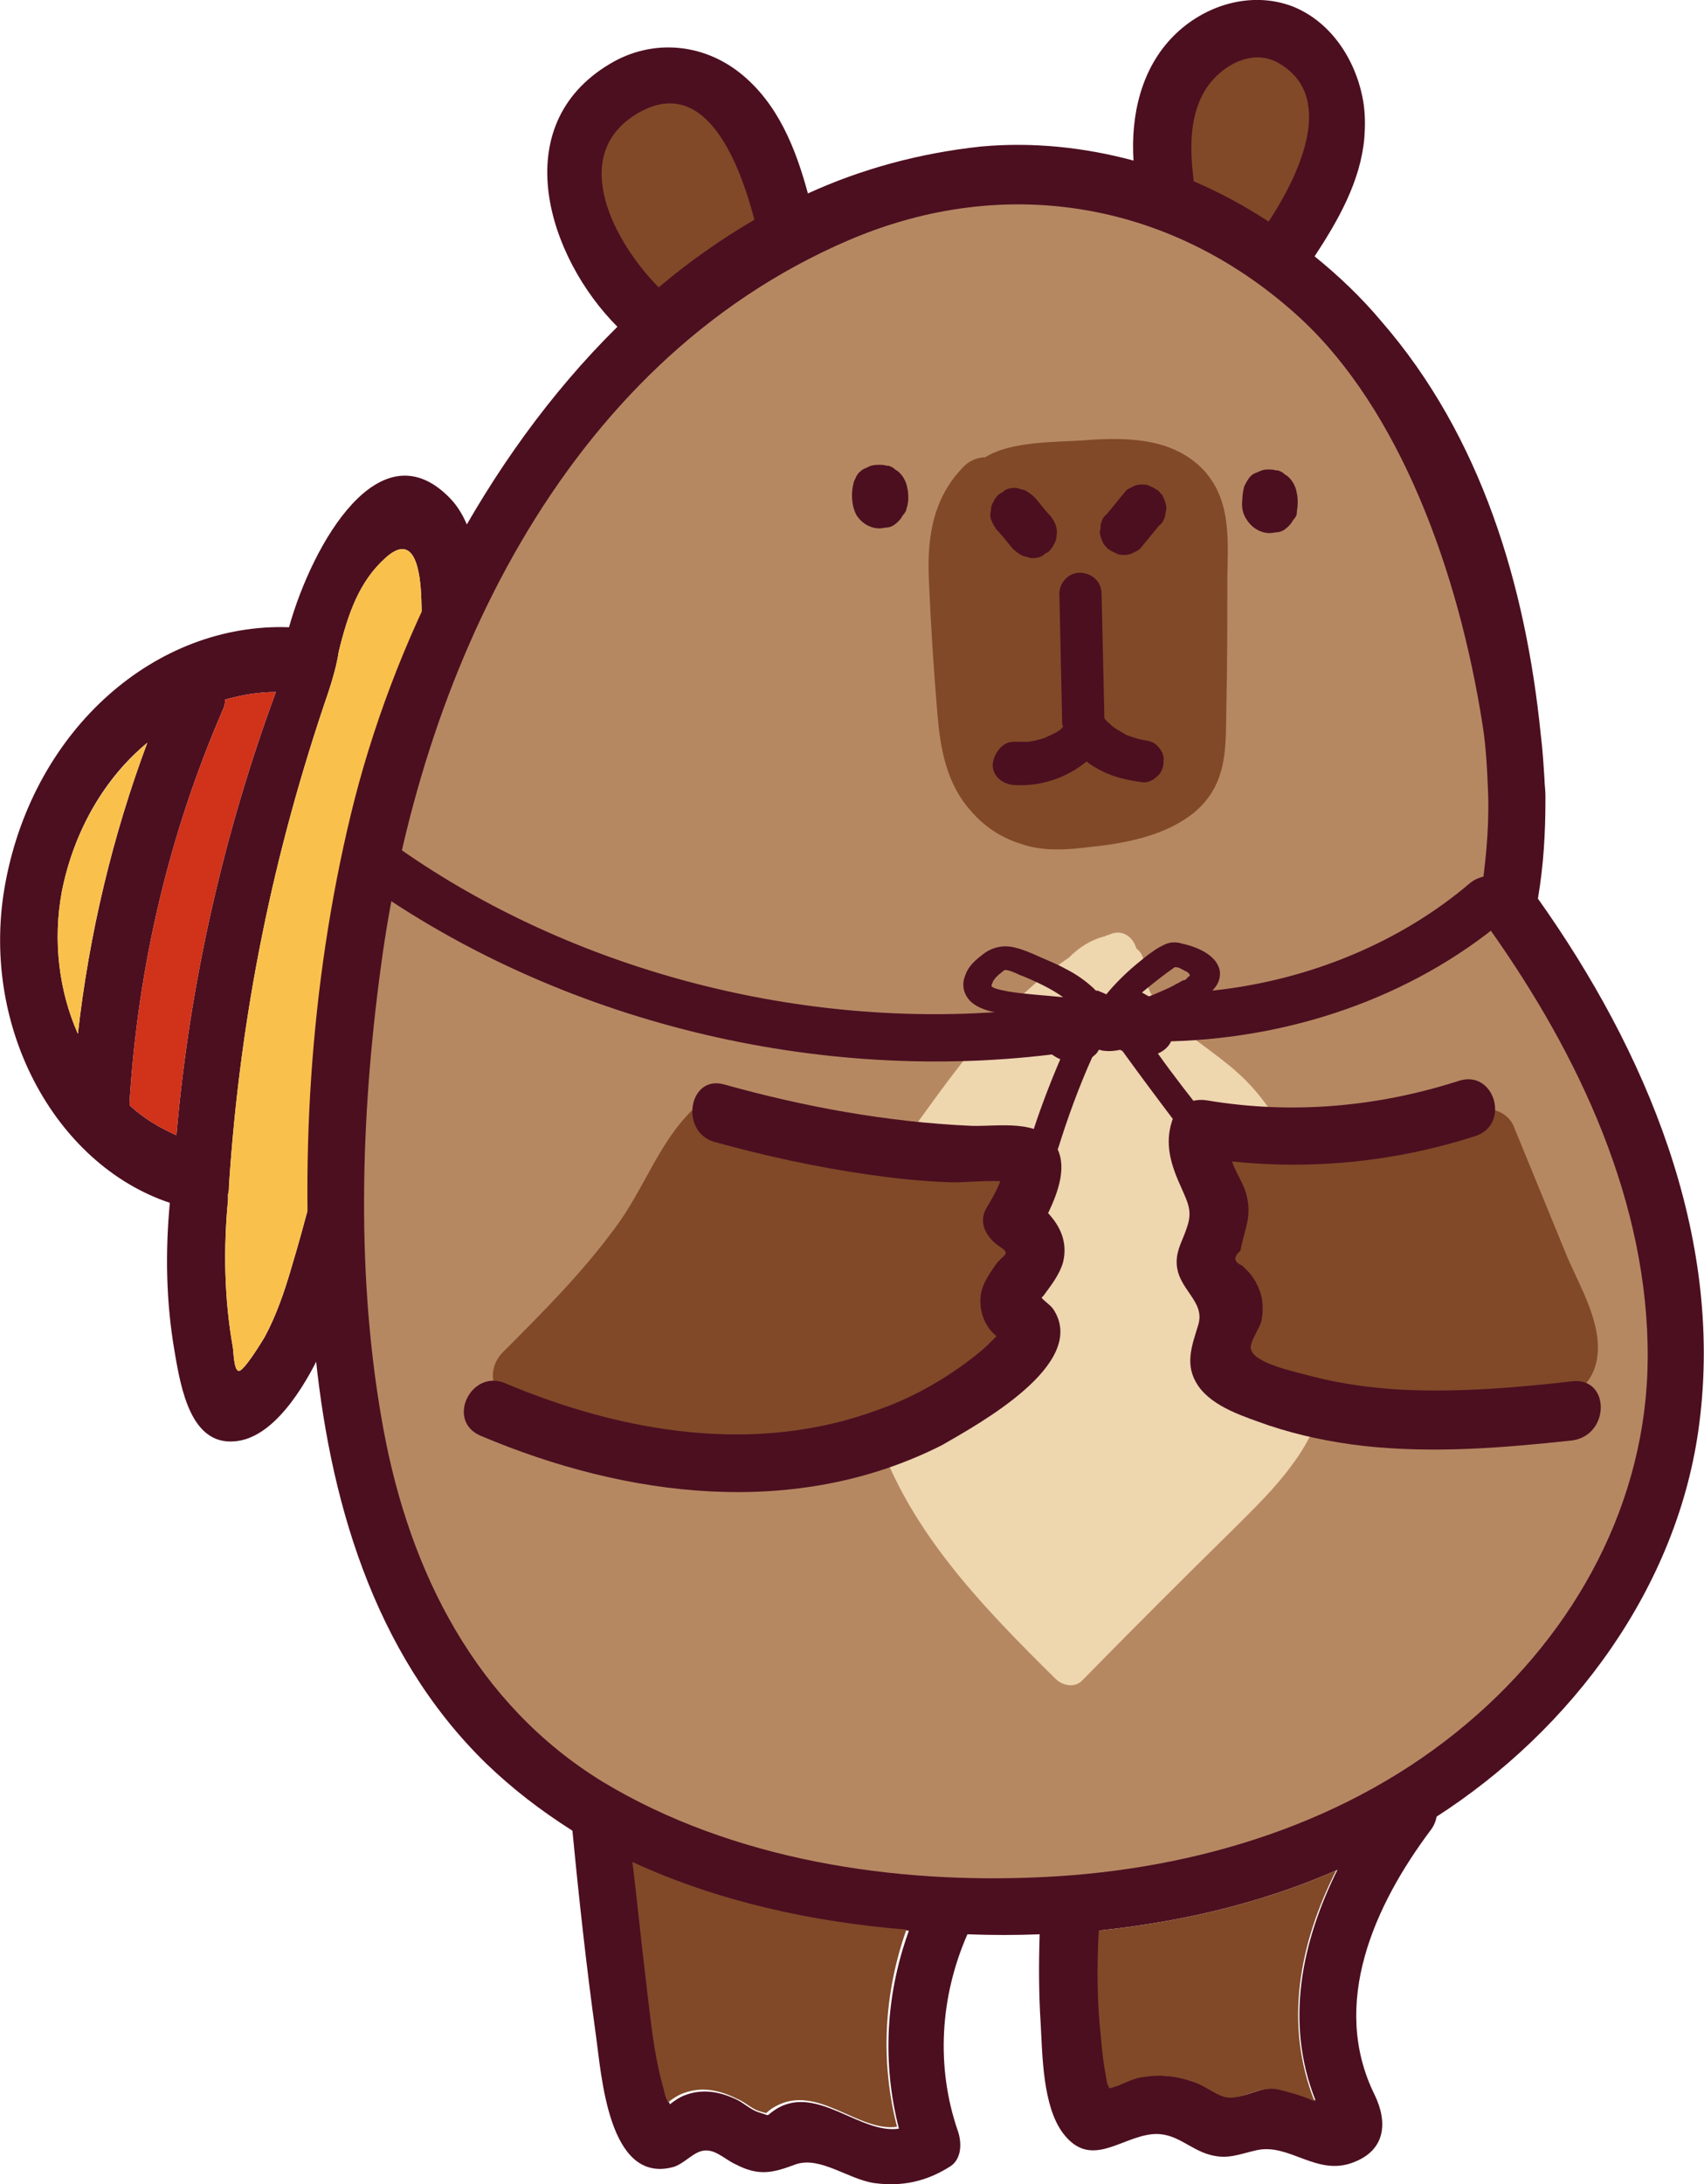 <?xml version="1.0" encoding="utf-8"?>
<!-- Generator: Adobe Illustrator 27.4.1, SVG Export Plug-In . SVG Version: 6.00 Build 0)  -->
<svg version="1.1" id="_圖層_2" xmlns="http://www.w3.org/2000/svg" xmlns:xlink="http://www.w3.org/1999/xlink" x="0px" y="0px"
	 viewBox="0 0 181.6 232.6" style="enable-background:new 0 0 181.6 232.6;" xml:space="preserve">
<style type="text/css">
	.st0{fill:#4C0F20;}
	.st1{fill:#F9C14B;}
	.st2{fill:#D0321A;}
	.st3{fill:#814928;}
	.st4{fill:#B68862;}
	.st5{fill:#EED6AF;}
</style>
<g id="Isolation_Mode">
	<g>
		<path class="st0" d="M51,68.2c0.1-5,0.4-11.5-3-15.1c-7.5-7.8-14.7,4.8-17.2,13.7C16.7,66.3,3.7,77.5,0.6,93.9
			c-2.9,15.2,5.2,30.1,17.5,34.2c-0.5,5.3-0.4,10.6,0.5,15.8c0.7,4.2,1.8,10,6.4,9.6c4.1-0.3,7.4-5.7,9.2-9.5
			c2.6-5.4,3.8-11.7,5.2-17.6c3.2-13.3,6.9-26.6,9.4-40C50.1,80.5,50.9,74.3,51,68.2L51,68.2z M8.3,110.1c-2-4.5-2.7-9.9-1.7-15.2
			c1.3-6.5,4.6-12.1,9.1-15.8C12,89,9.5,99.5,8.3,110.1z M18.8,120.9c-1.8-0.8-3.5-1.8-5-3.2c0-0.1,0-0.1,0-0.2
			c0.9-14.6,4.2-28.6,9.9-41.8c0.2-0.4,0.3-0.8,0.3-1.2c1.8-0.5,3.6-0.8,5.4-0.8C23.8,88.9,20.2,104.8,18.8,120.9L18.8,120.9z
			 M39,102.7c-2.6,10.8-4.8,21.9-8,32.5c-0.7,2.4-1.6,5-2.8,7.2c-0.3,0.5-2.3,3.8-2.8,3.6c-0.5-0.2-0.5-2.1-0.6-2.6
			c-0.9-5.1-1-10.4-0.5-15.6c0-0.2,0-0.4,0-0.6c0.1-0.3,0.1-0.6,0.1-0.9C25.6,108,29.1,90.9,35,73.7c0.4-1.2,0.9-2.9,1.1-4.3
			c1-4.1,2.2-7.5,5-10c3.1-2.8,3.7,1.4,3.8,4.4c0.1,2.7,0,5.5-0.2,8.2C43.9,82.4,41.5,92.6,39,102.7L39,102.7z"/>
		<path class="st1" d="M15.7,79.1c-3.7,9.9-6.2,20.3-7.4,31c-2-4.5-2.7-9.9-1.7-15.2C7.9,88.4,11.2,82.9,15.7,79.1z"/>
		<path class="st1" d="M39,102.7c-2.6,10.8-4.8,21.9-8,32.5c-0.7,2.4-1.6,5-2.8,7.2c-0.3,0.5-2.3,3.8-2.8,3.6
			c-0.5-0.2-0.5-2.1-0.6-2.6c-0.9-5.1-1-10.4-0.5-15.6c0-0.2,0-0.4,0-0.6c0.1-0.3,0.1-0.6,0.1-0.9C25.6,108,29.1,90.9,35,73.7
			c0.4-1.2,0.9-2.9,1.1-4.3c1-4.1,2.2-7.5,5-10c3.1-2.8,3.7,1.4,3.8,4.4c0.1,2.7,0,5.5-0.2,8.2C43.9,82.4,41.5,92.6,39,102.7
			L39,102.7z"/>
		<path class="st2" d="M18.8,120.9c-1.8-0.8-3.5-1.8-5-3.2c0-0.1,0-0.1,0-0.2c0.9-14.6,4.2-28.6,9.9-41.8c0.2-0.4,0.3-0.8,0.3-1.2
			c1.8-0.5,3.6-0.8,5.4-0.8C23.8,88.9,20.2,104.8,18.8,120.9L18.8,120.9z"/>
	</g>
	<path class="st0" d="M103.1,206c-2.9,6.6-3.4,14.1-1,21c0.4,1.2,0.4,2.9-0.8,3.7c-2.5,1.6-5.1,2.2-8.1,1.8c-2.8-0.4-5.8-2.9-8.4-2
		c-2.4,0.9-3.9,1.3-6.4,0c-1.3-0.6-2.3-1.8-3.7-1.4c-1,0.3-1.9,1.4-3,1.7c-6.9,1.8-7.6-9.9-8.2-14.1c-1-7.2-1.8-14.5-2.5-21.8
		c-0.1-1.2-0.3-2.4-0.4-3.5c-0.2-1.4,0.5-2.5,1.5-3c1.7-1,4.3-0.6,4.6,2c0,0.3,0.1,0.6,0.1,0.9c0.3,2.4,0.5,4.8,0.8,7.2
		c0.5,4.1,0.9,8.2,1.4,12.3c0.4,3.3,0.8,6.6,1.4,9.8c0.2,0.9,0.4,1.8,0.7,2.8c0.1,0.3,0.2,0.5,0.3,0.7c0.5-0.4,1.1-0.8,1.7-1
		c1.9-0.7,3.8-0.3,5.6,0.6c0.7,0.4,1.5,1.1,2.3,1.3c1.3,0.4,0.4,0.4,1.9-0.5c4.3-2.4,8.8,2.8,12.9,2.2c-1.8-7-1.4-14.2,1-20.9
		c0.7-2,1.6-3.9,2.7-5.8c0.2-0.3,0.4-0.6,0.6-1c1.6-2.5,4.8-1.1,5.4,1.2c0.2,0.8,0.1,1.6-0.4,2.4C104.3,203.6,103.7,204.8,103.1,206
		L103.1,206z"/>
	<path class="st0" d="M152.4,195c-5.9,7.9-10.7,18.4-5.9,28.1c1.4,2.9,1.2,5.9-2.3,7.2c-3.9,1.5-6.8-2.1-10.3-1.3
		c-1.8,0.4-3,1-4.9,0.5c-2.3-0.6-3.7-2.5-6.3-2.2c-3.4,0.4-6.5,3.7-9.4-0.1c-2.2-2.9-2.2-8.4-2.4-11.8c-0.2-3.2-0.2-6.3-0.1-9.4
		c0.1-1.9,0.3-3.7,0.5-5.6c0-0.2,0.1-0.3,0.1-0.5c0.7-2.5,4-2.2,5.4-0.4c0.5,0.6,0.8,1.4,0.7,2.4c-0.1,1.2-0.2,2.4-0.3,3.6
		c-0.2,3.7-0.2,7.4,0.2,11.1c0.1,1.2,0.3,2.4,0.4,3.5c0.1,0.6,0.2,1.1,0.3,1.7c0.1,0.2,0.1,0.3,0.2,0.5c1.2-0.2,2.4-1.1,3.7-1.2
		c1.7-0.2,3.5,0,5.2,0.5c1.3,0.4,2.6,1.7,4,1.7c1.7,0.1,3.1-1.1,5-0.9c0.4,0.1,2.6,0.6,4,1.3c-3.3-8.3-1.5-16.9,2.4-24.7
		c1.5-2.9,3.3-5.8,5.3-8.4c2-2.7,5.7,0,5.2,2.9C153,194,152.8,194.5,152.4,195L152.4,195z"/>
	<path class="st0" d="M163.9,95.7c0.6-3.5,0.8-7,0.8-10.4c0-0.2,0-0.4,0-0.6c0-0.6-0.1-1.2-0.1-1.7c-0.1-1.6-0.2-3.2-0.4-4.8
		c-1.6-15.8-6.3-31.7-17-44c-2.1-2.5-4.5-4.8-7.1-6.9c2.5-3.8,4.9-8,5.3-12.6c0.1-1.3,0.1-2.5-0.1-3.8c-0.7-4.3-3.3-8.5-7.5-10.2
		c-4.4-1.7-9.4-0.2-12.7,3.1c-3.5,3.5-4.6,8.5-4.3,13.3c-5.2-1.4-10.7-2-16.2-1.5C98,16.3,91.8,18,86.1,20.6
		c-1.3-4.8-3.2-9.6-7.2-12.8s-9.4-3.7-13.9-1c-11.1,6.6-6.6,20.6,0.8,28c-14.3,14.1-24,33.7-28.4,51.9c-4.4,18.2-5.6,37.8-3.9,56.4
		c1.5,16.3,6.2,32.9,18.3,44.7c2.8,2.7,5.8,5,9.1,7.1c2.1,1.3,4.3,2.5,6.6,3.5c9.1,4.2,19.2,6.4,29.2,7.2c0.5,0.1,1,0.1,1.4,0.1
		c1.7,0.1,3.3,0.2,5,0.3c2.6,0.1,5.2,0.1,7.7,0c2.1-0.1,4.2-0.2,6.3-0.4c8.7-0.9,17.3-2.9,25.3-6.4c3.2-1.4,6.3-3,9.3-4.8
		c0.4-0.2,0.8-0.5,1.2-0.8c14.7-9.4,26-24.7,28.2-42C183.7,131.5,175.4,111.9,163.9,95.7L163.9,95.7z M136.4,6.8
		c-2.8-1.7-6.1,0.1-7.7,2.4c-2,2.8-1.9,6.6-1.5,9.9c0,0.1,0,0.1,0,0.2c2.8,1.2,5.5,2.6,8,4.3C138.1,19.2,142.6,10.5,136.4,6.8
		L136.4,6.8z M68,12.1c-7.5,4.5-2.3,13.9,2.3,18.5c3.2-2.7,6.6-5.1,10.2-7.2C78.9,17.7,75.3,7.7,68,12.1z M175.5,144.7
		c0.1-16.6-7.3-32.4-16.8-45.7c-0.8-0.6-1.3-1.6-1.1-2.9c0.7-3.8,1-7.6,0.9-11.4c-0.1-2.5-0.2-5-0.6-7.5
		c-2.6-16.6-8.9-33.5-19.3-43.2c-13.4-12.4-31.3-15.8-48.3-8.4c-30.6,13.2-45.6,46.7-49.8,77.3c-2.2,16.2-2.7,33.4,0.3,49.5
		c2.6,14.2,9,27.5,21.1,35.9c0.8,0.5,1.5,1,2.3,1.5c0.8,0.5,1.6,0.9,2.4,1.4c0.3,2.4,0.5,4.8,0.8,7.2c9.1,4.2,19.2,6.4,29.2,7.2
		c0.7-2,1.6-3.9,2.7-5.8c2,0.1,4,0.2,6,0.2c2,0,4,0,5.9-0.1c0,0,0.1,0,0.1,0c1.8-0.1,3.6-0.2,5.4-0.4c14.4-1.6,28.5-6.6,39.6-16
		C168,173.7,175.4,159.9,175.5,144.7L175.5,144.7z"/>
	<path class="st3" d="M140.1,223.8c-1.4-0.7-3.6-1.2-4-1.3c-1.9-0.3-3.3,0.9-5,0.9c-1.3,0-2.6-1.3-4-1.7c-1.7-0.6-3.4-0.8-5.2-0.5
		c-1.3,0.1-2.5,1-3.7,1.2c0-0.1-0.1-0.3-0.2-0.5c-0.1-0.6-0.2-1.1-0.3-1.7c-0.2-1.2-0.3-2.4-0.4-3.5c-0.4-3.7-0.4-7.4-0.2-11.1
		c8.7-0.9,17.3-2.9,25.3-6.4C138.5,206.9,136.8,215.5,140.1,223.8L140.1,223.8z"/>
	<path class="st3" d="M95.6,226.5c-4.1,0.6-8.5-4.6-12.9-2.2c-1.5,0.8-0.5,0.9-1.9,0.5c-0.8-0.3-1.5-1-2.3-1.3
		c-1.8-0.9-3.7-1.3-5.6-0.6c-0.6,0.2-1.2,0.6-1.7,1c-0.1-0.2-0.2-0.4-0.3-0.7c-0.2-0.9-0.5-1.8-0.7-2.8c-0.7-3.2-1-6.5-1.4-9.8
		c-0.5-4.1-0.9-8.2-1.4-12.3c9.1,4.2,19.2,6.4,29.2,7.2C94.2,212.3,93.8,219.5,95.6,226.5L95.6,226.5z"/>
	<path class="st3" d="M135.2,23.6c-2.6-1.7-5.2-3.1-8-4.3c0-0.1,0-0.1,0-0.2c-0.4-3.3-0.5-7,1.5-9.9c1.7-2.4,5-4.1,7.7-2.4
		C142.6,10.5,138.1,19.2,135.2,23.6L135.2,23.6z"/>
	<path class="st3" d="M80.4,23.4c-3.6,2.1-7,4.5-10.2,7.2c-4.6-4.6-9.8-14-2.3-18.5C75.3,7.7,78.9,17.7,80.4,23.4z"/>
	<path class="st4" d="M156.4,183.5c-12.5,10.6-28.8,15.6-45.1,16.4c-16,0.8-33.2-1.8-47-10.1c-13.6-8.3-20.6-22.4-23.4-37.4
		c-3-16.1-2.5-33.3-0.3-49.5c4.1-30.6,19.1-64.1,49.8-77.3c17-7.3,34.9-4,48.3,8.4c10.4,9.7,16.7,26.6,19.3,43.2
		c0.4,2.5,0.5,5,0.6,7.5c0.1,3.8-0.3,7.6-0.9,11.4c-0.2,1.3,0.3,2.2,1.1,2.9c9.5,13.4,16.9,29.1,16.8,45.7
		C175.5,159.9,168,173.7,156.4,183.5L156.4,183.5z"/>
	<g>
		<path class="st3" d="M99,61.9c0.2,4.7,0.5,9.4,0.9,14.1c0.3,3.6,0.9,7.4,3.6,10.4c1.4,1.6,3.1,2.8,5.4,3.5
			c2.3,0.8,4.9,0.6,7.3,0.3c4-0.4,8.2-1.3,11.1-3.7c3.7-3.1,3.3-7.3,3.4-11.3c0.1-4.4,0.1-8.7,0.1-13.1c0-4,0.6-8.5-2.4-11.9
			c-3.2-3.5-8-3.7-13-3.3c-3.1,0.2-7.7,0.1-10.4,1.8c-1,0-1.9,0.5-2.5,1.2C99.2,53.4,98.8,57.8,99,61.9z"/>
		<path class="st0" d="M117.3,55.9c0.1-0.5,0.3-0.9,0.7-1.2l1.8-2.2c0.2-0.3,0.5-0.5,0.8-0.6c0.3-0.2,0.7-0.3,1-0.3
			c0.4,0,0.7,0,1,0.2c0.3,0.1,0.6,0.3,0.9,0.5c0.1,0.2,0.3,0.3,0.4,0.5c0.2,0.4,0.4,0.9,0.4,1.3c0,0.2-0.1,0.5-0.1,0.7
			c-0.1,0.5-0.3,0.9-0.7,1.2l-1.8,2.2c-0.2,0.3-0.5,0.5-0.8,0.6c-0.3,0.2-0.7,0.3-1,0.3c-0.4,0-0.7,0-1-0.2
			c-0.3-0.1-0.6-0.3-0.9-0.5c-0.1-0.2-0.3-0.3-0.4-0.5c-0.2-0.4-0.4-0.9-0.4-1.3C117.3,56.4,117.3,56.1,117.3,55.9z"/>
		<path class="st0" d="M105.6,54.4c0-0.4,0.1-0.7,0.3-1c0.1-0.3,0.4-0.6,0.6-0.8c0.2-0.1,0.4-0.2,0.6-0.4c0.4-0.2,0.9-0.3,1.4-0.2
			c0.2,0.1,0.4,0.1,0.7,0.2c0.4,0.2,0.8,0.5,1.1,0.8c0.6,0.7,1.1,1.4,1.7,2c0.2,0.3,0.4,0.6,0.5,0.9c0.1,0.3,0.2,0.7,0.1,1.1
			c0,0.4-0.1,0.7-0.3,1c-0.1,0.3-0.4,0.6-0.6,0.8c-0.2,0.1-0.4,0.2-0.6,0.4c-0.4,0.2-0.9,0.3-1.4,0.2c-0.2-0.1-0.4-0.1-0.7-0.2
			c-0.4-0.2-0.8-0.5-1.1-0.8c-0.6-0.7-1.1-1.4-1.7-2c-0.2-0.3-0.4-0.6-0.5-0.9C105.5,55.1,105.5,54.8,105.6,54.4z"/>
		<path class="st0" d="M132.4,53.2c0-0.5,0.1-1,0.2-1.4c0.2-0.4,0.4-0.8,0.7-1.1c0.2-0.2,0.4-0.3,0.7-0.4c0.4-0.2,0.7-0.3,1.1-0.3
			c0.3,0,0.6,0,0.9,0.1c0.1,0,0.2,0,0.2,0c0.3,0.1,0.5,0.2,0.7,0.4c0.1,0.1,0.2,0.1,0.3,0.2c0.5,0.4,0.9,1.1,1,1.8
			c0.1,0.4,0.1,0.8,0.1,1.1c0,0.4-0.1,0.8-0.1,1.1c0,0.2-0.2,0.5-0.4,0.7c0,0,0,0,0,0c-0.2,0.4-0.5,0.7-0.9,1
			c-0.3,0.2-0.6,0.3-1,0.3c-0.4,0.1-0.8,0.1-1.2,0c-0.8-0.2-1.4-0.7-1.8-1.3C132.4,54.7,132.3,53.9,132.4,53.2L132.4,53.2z"/>
		<path class="st0" d="M90.8,52.7c0-0.5,0.1-1,0.2-1.4c0.2-0.4,0.3-0.8,0.7-1.1c0.2-0.2,0.4-0.3,0.7-0.4c0.3-0.2,0.7-0.3,1.2-0.3
			c0.3,0,0.6,0,0.9,0.1c0.1,0,0.2,0,0.2,0c0.3,0.1,0.5,0.2,0.7,0.4c0.1,0.1,0.2,0.1,0.3,0.2c0.5,0.4,0.9,1.1,1,1.8
			c0.1,0.4,0.1,0.8,0.1,1.1c0,0.4-0.1,0.8-0.2,1.1c0,0.2-0.2,0.5-0.4,0.7c0,0,0,0,0,0c-0.2,0.4-0.5,0.7-0.9,1
			c-0.3,0.2-0.6,0.3-1,0.3c-0.4,0.1-0.8,0.1-1.2,0c-0.8-0.2-1.4-0.7-1.8-1.3C90.9,54.2,90.8,53.4,90.8,52.7L90.8,52.7z"/>
	</g>
	<path class="st0" d="M108.2,79c0.5,0,0.9,0,1.4,0c0.6-0.1,1.1-0.2,1.7-0.4c0.6-0.3,1.2-0.5,1.7-0.9c0,0,0.1,0,0.1-0.1
		c0.1-0.1,0.1-0.1,0.2-0.2c0-0.1-0.1-0.2-0.1-0.3c-0.1-4.6-0.2-9.3-0.3-13.9c0-1.2,1.1-2.3,2.3-2.2c1.3,0.1,2.2,1,2.2,2.3l0.3,13.2
		c0.2,0.3,0.5,0.5,0.8,0.8c0.5,0.4,1.1,0.7,1.6,1c0.6,0.2,1.1,0.4,1.7,0.5c0,0,0,0,0,0c0.6,0.1,1.2,0.2,1.6,0.7
		c0.4,0.4,0.7,1,0.6,1.6c0,0.6-0.2,1.2-0.7,1.6c-0.4,0.4-1,0.7-1.6,0.6c-1.5-0.2-2.9-0.5-4.3-1.2c-0.6-0.3-1.1-0.6-1.6-1
		c-2.2,1.8-5,2.7-7.8,2.5c-1.2-0.1-2.3-1-2.2-2.3C106,80.1,106.9,78.9,108.2,79L108.2,79z"/>
	<path class="st5" d="M92.1,140c-0.1,0.6-0.2,1.1-0.2,1.7c-0.3,3.2,0.2,6.5,1.1,9.6c3.2,11.1,11.5,19.6,19.5,27.5
		c0.7,0.7,2,1,2.8,0.2c5.3-5.4,10.7-10.8,16.1-16.1c2.2-2.2,4.5-4.4,6.3-6.9c1.9-2.5,3.1-5.3,3.8-8.4c1.3-5.9,0.3-12.1-1.2-17.9
		c-1.4-5.3-3.6-10.7-7.6-14.7c-2.2-2.2-4.9-3.8-7.2-5.8c-1.9-1.6-3.7-3.9-3.6-6.5c0-0.8-0.3-1.3-0.8-1.7c-0.3-1.1-1.4-2.1-2.8-1.5
		c-0.1,0-0.2,0.1-0.2,0.1c-0.1,0-0.2,0-0.3,0.1c-1.6,0.4-2.8,1.2-3.9,2.3c-2.7,1.8-5.1,4-7.3,6.3c-3,3.3-5.6,6.8-8.2,10.4
		c-3,4.1-5.3,8.3-6.1,13.4C91.8,134.9,91.8,137.5,92.1,140L92.1,140z"/>
	<path class="st0" d="M124.8,110.9c13.9-0.4,26.8-5.3,36.3-13.6c2.7-2.4-1.8-5.5-4.5-3.2c-7.3,6.2-17,10.3-27.4,11.4
		c0.6-0.6,0.9-1.3,0.8-2.1c-0.3-1.6-2.2-2.5-4-2.9c-0.6-0.2-1.3-0.2-1.9,0.1c-0.4,0.2-0.8,0.4-1.2,0.7c-0.6,0.4-1.2,0.9-1.8,1.4
		c-1.2,1-2.3,2.1-3.2,3.2c-0.2-0.1-0.4-0.2-0.7-0.3c-0.1-0.1-0.3-0.1-0.4-0.1c-0.9-0.9-2-1.7-3.2-2.3c-0.9-0.5-1.9-0.9-2.8-1.3
		c-0.9-0.4-1.8-0.8-2.7-1c-1.2-0.3-2.4,0-3.3,0.7c-0.8,0.6-1.6,1.3-1.9,2.2c-0.4,0.9-0.3,1.9,0.4,2.7c0.6,0.7,1.7,1.1,2.7,1.3
		c-22.7,1.5-46.2-5.1-64.1-17.9c-3.1-2.2-7.3,1-4.2,3.3c20.6,15.1,48.2,22.3,74.4,19.1c0.3,0.2,0.6,0.4,0.9,0.5
		c-1.2,2.8-2.3,5.7-3.2,8.6c-0.2,0.7,0.2,1.4,1,1.6c0.8,0.2,1.8-0.1,2-0.8c1-3.2,2.2-6.5,3.6-9.6c0.2-0.2,0.4-0.3,0.6-0.6
		c0-0.1,0.1-0.1,0.1-0.2c0.2,0,0.3,0.1,0.5,0.1c0.7,0.1,1.3,0,1.8-0.1c0.1,0.1,0.1,0.1,0.2,0.1c2.1,2.9,4.2,5.7,6.4,8.6
		c1.1,1.4,3.9,0.2,2.8-1.2c-1.8-2.3-3.7-4.7-5.4-7.1C124.1,111.9,124.6,111.4,124.8,110.9L124.8,110.9z M107.5,105.6
		c-0.5-0.1-1.1-0.2-1.6-0.4c-0.1-0.1-0.2-0.1-0.2-0.1c0,0,0,0,0,0c0,0,0-0.1,0-0.1c-0.1,0.2,0-0.1,0-0.2c0.1-0.1,0.1-0.3,0.2-0.4
		c0.2-0.3,0.5-0.6,0.8-0.8c0.1-0.1,0.2-0.2,0.4-0.3c0.4,0,1.1,0.3,1.5,0.5c0.8,0.3,1.7,0.7,2.5,1.1c0.8,0.4,1.5,0.8,2.2,1.3
		C111.3,106,109.4,105.9,107.5,105.6L107.5,105.6z M125.2,103C125.2,103,125.3,103,125.2,103c0.3,0,0.6,0.1,0.7,0.2
		c0,0,0.2,0.1,0.2,0.1c0.1,0,0.1,0.1,0.2,0.1c0,0,0.2,0.1,0.2,0.1c0.1,0.1,0.2,0.1,0.2,0.2c0,0,0.1,0.1,0.1,0.1c0,0,0,0.1,0,0.1
		c0,0,0,0,0,0c0,0-0.1,0.1-0.1,0.1c-0.1,0.1-0.2,0.1-0.2,0.2c-0.1,0.1-0.2,0.2-0.4,0.2c0,0-0.2,0.1-0.2,0.1
		c-0.3,0.2-0.6,0.3-0.9,0.5c-0.6,0.3-1.3,0.6-2,0.9c-0.2,0.1-0.3,0.1-0.5,0.2c0,0,0,0-0.1,0c-0.2-0.1-0.5-0.3-0.7-0.4
		C122.8,104.8,123.9,103.9,125.2,103L125.2,103z"/>
	<g>
		<path class="st3" d="M108.2,135.8c0.1-3.3,0.6-9.8-2.2-12.1c-1.1-0.9-2.6-1-3.9-1.2c-2.8-0.4-5.7-0.6-8.6-0.8
			c-5.1-0.5-10.1-1-15.1-2.4c-0.8-1.7-2.9-2.8-4.6-1.1c-3.6,3.5-5.2,8.5-8.2,12.5c-3.5,4.8-7.8,9.1-12,13.3
			c-1.6,1.6-1.5,4.3,0.9,5.2c8.3,3.3,17.1,4.7,26,4.2c7.9-0.5,17.4-2.6,23.8-7.7C107.4,143.3,108.2,139.7,108.2,135.8L108.2,135.8z"
			/>
		<path class="st0" d="M112.3,139.5c-0.3-0.5-1-0.9-1.3-1.3c0,0,0,0,0,0c0.1-0.1,0.1-0.1,0.2-0.2c0.8-1.1,1.7-2.2,2.1-3.6
			c0.5-2.1-0.3-3.8-1.6-5.2c1.1-2.3,2.1-5.1,0.8-7.2c-1.7-2.9-6.2-2-9-2.1c-8.9-0.4-17.7-2-26.3-4.4c-3.8-1.1-4.8,5-1.1,6.1
			c5.4,1.5,10.9,2.7,16.5,3.5c2.8,0.4,5.6,0.7,8.4,0.8c1.3,0.1,3.7-0.2,5.6-0.1c-0.4,1.1-1.2,2.4-1.5,2.9c-0.9,1.6,0.1,3.2,1.5,4.1
			c1.2,0.8,0.3,0.8-0.5,1.9c-0.6,0.9-1.2,1.7-1.5,2.8c-0.4,1.7,0.2,3.7,1.6,4.8c-0.4,0.4-0.7,0.7-1.1,1.1c-0.9,0.8-1.8,1.5-2.8,2.2
			c-2.7,1.9-5.5,3.4-8.6,4.5c-13.1,4.9-27.3,2.5-39.9-2.8c-3.6-1.5-6.3,4-2.6,5.6c15.6,6.6,33.6,8.9,49.2,1
			C104.2,151.7,116,145.3,112.3,139.5z"/>
	</g>
	<g>
		<path class="st3" d="M167,133.8l-5.7-13.9c-0.5-1.2-2-2-3.3-1.7c-8.1,1.4-16.3,2.3-24.5,2.6c-0.3,0-0.6,0.1-0.9,0.2
			c-1.9-0.3-4,1.1-3.6,3.5c0.7,4.1,0.6,8.1,0.4,12.2c-0.1,2.9,0.1,6.1,1.9,8.5c2.1,2.8,5.3,3.7,8.5,4.4c4.2,0.9,8.4,1.5,12.7,1.5
			c5.1,0,16.6,0.4,17.7-6.4C170.8,141,168.4,137.1,167,133.8L167,133.8z"/>
		<path class="st0" d="M167.6,147.1c-6.1,0.7-12.2,1.2-18.3,0.9c-3.2-0.2-6.3-0.6-9.4-1.4c-1.8-0.5-6.4-1.4-6.6-3
			c-0.1-0.7,0.9-2.1,1.1-2.8c0.2-0.8,0.2-1.6,0.1-2.4c-0.2-1.1-0.7-2.1-1.4-2.9l-0.7-0.7c-0.9-0.4-1-0.9-0.2-1.6
			c0.4-2.3,1.3-3.6,0.6-6.1c-0.3-1.1-1.1-2.2-1.5-3.4c8.8,0.9,17.5,0,25.9-2.7c3.8-1.2,2.1-7.1-1.7-5.9c-8.7,2.8-17.8,3.6-26.8,2.1
			c-1.7-0.3-3.2,0.5-3.8,2.2c-0.8,2.5-0.1,4.7,1,7.1c0.7,1.6,1.2,2.5,0.6,4.2c-0.4,1.3-1.1,2.3-1.1,3.7c0,2.9,3.1,4.1,2.3,6.7
			c-0.7,2.3-1.5,4.3,0,6.5c1.6,2.3,5,3.3,7.5,4.2c3.3,1.1,6.7,1.8,10.2,2.2c7.4,0.8,14.8,0.2,22.2-0.6
			C171.6,152.8,171.6,146.7,167.6,147.1L167.6,147.1z"/>
	</g>
</g>
</svg>
